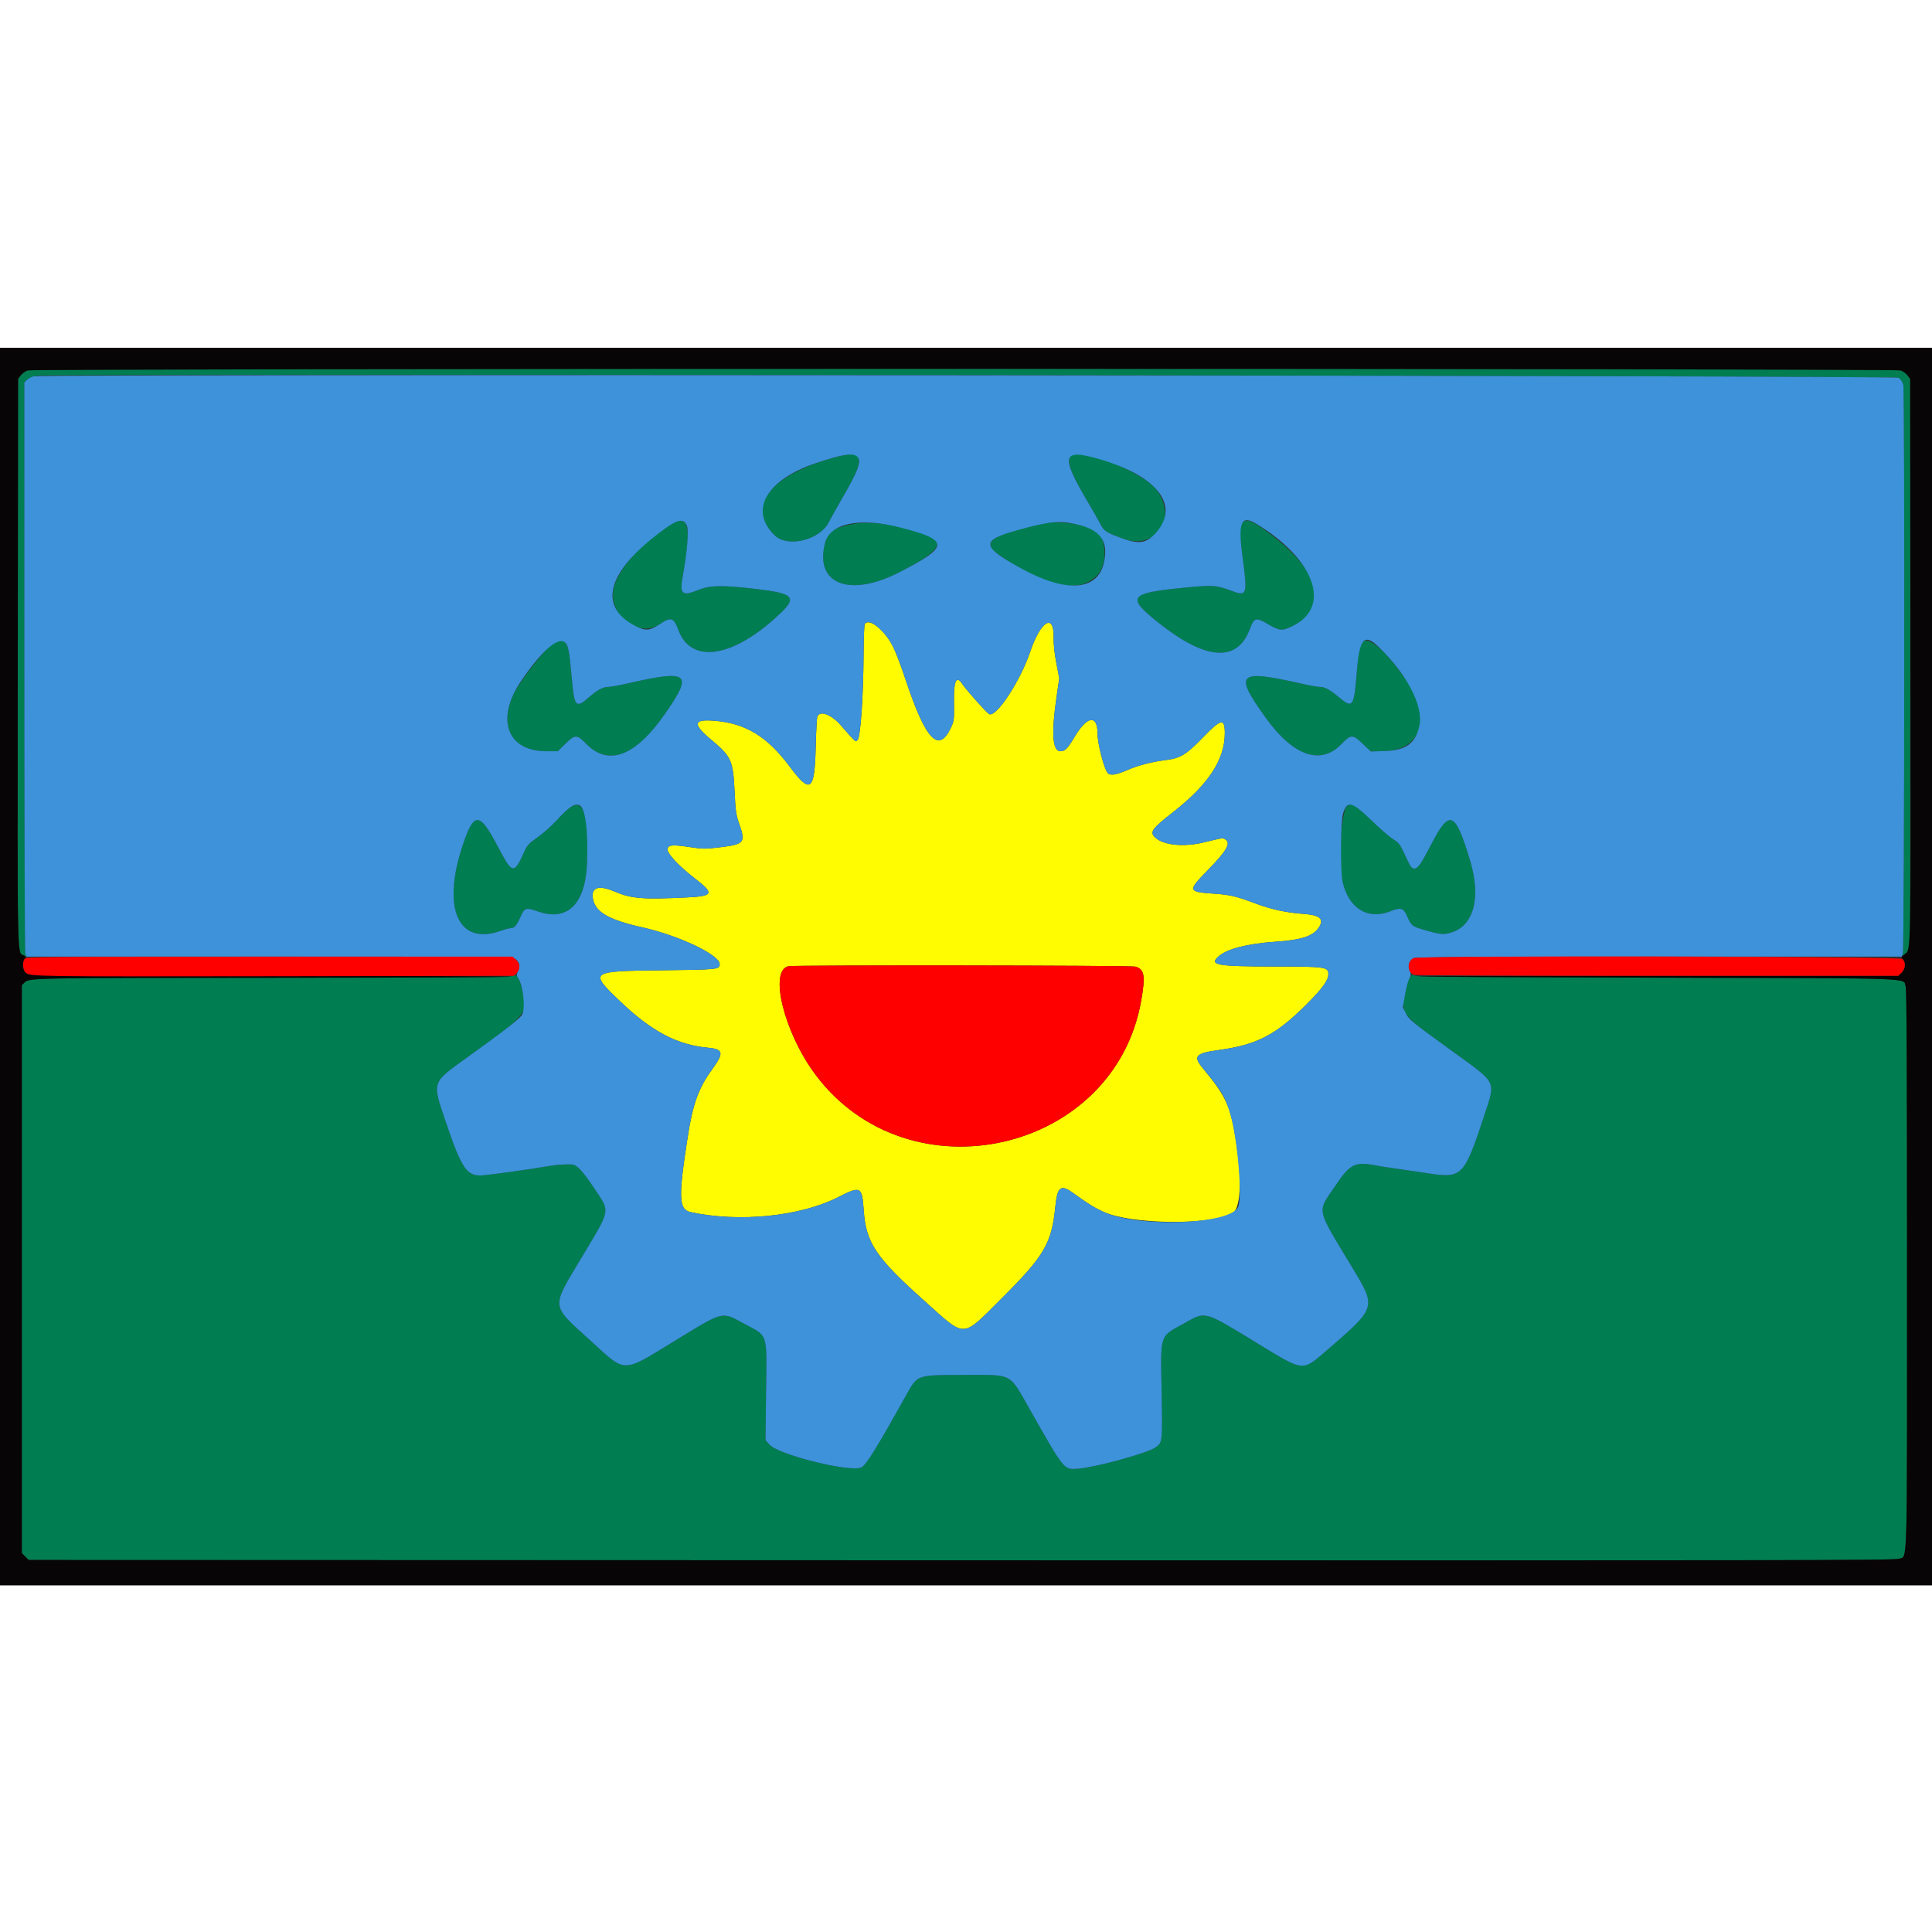 <?xml version="1.0" encoding="UTF-8"?>
<svg xmlns="http://www.w3.org/2000/svg" xmlns:xlink="http://www.w3.org/1999/xlink" width="150px" height="150px" viewBox="0 0 150 96" version="1.1">
<rect x="0" y="0" width="150" height="96" fill="#333333" stroke="none"/>
<g id="surface1">
<path style=" stroke:none;fill-rule:evenodd;fill:rgb(100%,98.431%,0%);fill-opacity:1;" d="M 67.137 21.449 C 67.094 21.516 67.055 22.586 67.047 23.828 C 67.027 27.074 66.809 30.219 66.59 30.438 C 66.398 30.621 66.527 30.73 65.293 29.324 C 64.543 28.469 63.691 28.141 63.461 28.621 C 63.418 28.707 63.363 29.75 63.332 30.941 C 63.25 34.441 62.934 34.691 61.316 32.523 C 59.562 30.168 57.883 29.148 55.438 28.957 C 53.797 28.828 53.754 29.215 55.277 30.484 C 56.773 31.727 56.922 32.059 57.035 34.48 C 57.105 36.008 57.145 36.262 57.414 37.031 C 57.895 38.41 57.77 38.555 55.914 38.781 C 54.762 38.922 54.582 38.922 53.594 38.773 C 52.191 38.562 51.867 38.59 51.824 38.93 C 51.789 39.266 52.715 40.254 53.988 41.234 C 55.477 42.375 55.387 42.578 53.332 42.676 C 49.895 42.844 49.02 42.773 47.715 42.219 C 46.457 41.684 45.867 41.891 46.039 42.797 C 46.23 43.828 47.277 44.422 49.918 45.012 C 52.707 45.637 55.875 47.141 55.875 47.848 C 55.875 48.27 55.773 48.281 51.375 48.332 C 45.781 48.395 45.734 48.43 48.066 50.668 C 50.547 53.055 52.539 54.117 54.93 54.34 C 56.168 54.453 56.23 54.73 55.297 56.016 C 54.242 57.461 53.793 58.691 53.402 61.207 C 52.652 66.008 52.688 66.91 53.637 67.113 C 57.426 67.926 62.145 67.441 65.094 65.941 C 66.828 65.055 66.93 65.109 67.059 66.973 C 67.234 69.496 67.988 70.621 71.793 74.023 C 75.031 76.922 74.625 76.938 77.766 73.809 C 81.086 70.504 81.652 69.539 81.934 66.703 C 82.086 65.16 82.344 64.938 83.246 65.578 C 84.547 66.508 84.918 66.738 85.652 67.078 C 87.77 68.062 93.871 68.152 95.656 67.223 C 96.328 66.875 96.441 64.715 95.961 61.578 C 95.543 58.871 95.199 58.121 93.375 55.922 C 92.613 55.004 92.816 54.773 94.609 54.527 C 97.586 54.121 99.055 53.359 101.438 50.98 C 102.672 49.742 103.133 49.113 103.133 48.645 C 103.133 48.07 102.953 48.043 98.945 48.039 C 94.398 48.035 93.832 47.926 94.637 47.23 C 95.289 46.664 96.875 46.262 99.012 46.117 C 100.98 45.988 101.902 45.699 102.348 45.074 C 102.855 44.371 102.523 44.047 101.195 43.953 C 99.895 43.863 98.676 43.598 97.504 43.156 C 95.977 42.582 95.512 42.469 94.234 42.383 C 92.211 42.242 92.195 42.168 93.773 40.559 C 95.262 39.039 95.609 38.418 95.109 38.156 C 94.906 38.047 94.941 38.043 93.5 38.395 C 91.914 38.781 90.34 38.629 89.699 38.031 C 89.238 37.602 89.402 37.367 91.133 36.012 C 93.848 33.879 95.094 31.961 95.094 29.918 C 95.094 28.738 94.809 28.793 93.398 30.25 C 92.086 31.602 91.66 31.859 90.527 32.008 C 89.387 32.152 88.34 32.426 87.453 32.816 C 86.633 33.172 86.184 33.234 85.996 33.012 C 85.715 32.676 85.215 30.73 85.215 29.973 C 85.215 28.449 84.402 28.566 83.414 30.234 C 82.879 31.133 82.688 31.324 82.32 31.324 C 81.723 31.324 81.621 29.934 82.016 27.223 L 82.242 25.668 L 82.016 24.484 C 81.871 23.734 81.793 23.016 81.805 22.523 C 81.852 20.562 80.805 21.18 79.988 23.586 C 79.203 25.902 77.34 28.734 76.793 28.441 C 76.598 28.336 75 26.543 74.703 26.09 C 74.238 25.391 74.035 25.875 74.066 27.605 C 74.086 28.84 74.07 28.969 73.848 29.453 C 72.883 31.547 71.879 30.492 70.289 25.703 C 69.973 24.75 69.555 23.652 69.367 23.262 C 68.734 21.957 67.477 20.934 67.137 21.449 M 88.145 48.047 C 88.852 48.242 88.941 48.738 88.609 50.652 C 86.562 62.531 70.562 66.168 63.293 56.41 C 60.871 53.16 59.68 48.312 61.227 48.016 C 61.723 47.918 87.793 47.949 88.145 48.047 "/>
<path style=" stroke:none;fill-rule:evenodd;fill:rgb(0%,49.412%,31.765%);fill-opacity:1;" d="M 2.141 1.758 C 1.957 1.82 1.719 1.996 1.605 2.145 L 1.402 2.418 L 1.379 24.422 C 1.352 48.355 1.32 46.902 1.852 47.184 C 2.012 47.27 2.023 47.25 1.961 46.965 C 1.922 46.793 1.887 36.754 1.887 24.66 L 1.887 2.676 L 2.152 2.449 C 2.32 2.305 2.594 2.203 2.926 2.164 C 4.371 1.996 147.148 2.16 147.41 2.328 C 147.566 2.43 147.707 2.645 147.77 2.875 C 147.898 3.352 147.863 46.754 147.734 47.023 C 147.602 47.297 147.863 47.176 148.105 46.852 L 148.305 46.586 L 148.305 2.418 L 148.102 2.145 C 147.992 1.996 147.75 1.82 147.57 1.758 C 147.09 1.594 2.621 1.594 2.141 1.758 M 64.977 8.469 C 59.773 9.844 57.801 12.359 60.18 14.594 C 61.184 15.535 63.652 14.918 64.344 13.555 C 64.52 13.207 64.953 12.426 65.309 11.82 C 67.238 8.527 67.172 7.887 64.977 8.469 M 83.152 8.402 C 82.773 8.777 83.133 9.734 84.523 12.086 C 84.891 12.707 85.305 13.434 85.441 13.703 C 85.715 14.242 85.902 14.359 87.23 14.832 C 89.734 15.727 91.43 13.238 89.812 11.055 C 88.773 9.656 83.859 7.699 83.152 8.402 M 52.055 13.746 C 49.777 15.18 47.98 17.191 47.645 18.688 C 47.188 20.707 49.543 22.566 51.188 21.48 C 52.117 20.867 52.301 20.926 52.684 21.949 C 53.691 24.625 57.035 24.043 60.645 20.562 C 61.887 19.363 61.574 19.062 58.719 18.73 C 56.027 18.414 55.133 18.434 54.184 18.816 C 52.957 19.316 52.754 19.129 53.008 17.742 C 53.715 13.836 53.48 12.852 52.055 13.746 M 96.453 13.594 C 96.234 13.855 96.234 14.469 96.461 16.148 C 96.871 19.23 96.84 19.332 95.562 18.852 C 94.422 18.426 94.133 18.41 91.848 18.637 C 87.684 19.047 87.453 19.352 89.848 21.273 C 93.582 24.27 96.051 24.469 97.031 21.852 C 97.375 20.941 97.504 20.902 98.449 21.461 C 99.352 21.996 99.547 22.008 100.402 21.582 C 103.125 20.219 102.527 17.5 98.879 14.66 C 97.305 13.434 96.777 13.203 96.453 13.594 M 66.09 13.707 C 64.66 14.012 64.289 14.273 64.062 15.133 C 63.215 18.352 65.945 19.426 69.855 17.414 C 72.93 15.832 73.453 15.09 71.91 14.52 C 69.734 13.719 67.508 13.406 66.09 13.707 M 80.742 13.695 C 76.621 14.688 76.109 15.137 77.832 16.266 C 81.508 18.668 83.879 19.094 85.238 17.602 C 85.859 16.918 85.945 15.402 85.41 14.535 C 84.957 13.793 82.312 13.32 80.742 13.695 M 43.027 22.871 C 42.359 23.301 40.285 25.969 39.84 26.965 C 38.711 29.492 39.789 31.32 42.402 31.324 L 43.309 31.324 L 43.898 30.746 C 44.652 30.008 44.785 30.008 45.496 30.734 C 47.23 32.516 49.316 31.734 51.617 28.441 C 53.844 25.254 53.508 24.969 48.789 26.047 C 48.117 26.203 47.426 26.328 47.254 26.328 C 46.812 26.328 46.371 26.562 45.703 27.156 C 44.77 27.98 44.605 27.852 44.441 26.148 C 44.387 25.586 44.305 24.723 44.254 24.23 C 44.117 22.828 43.742 22.414 43.027 22.871 M 105.828 22.836 C 105.574 23.125 105.465 23.617 105.359 24.98 C 105.129 27.902 105.039 28.043 103.984 27.156 C 103.258 26.543 102.859 26.328 102.453 26.328 C 102.285 26.328 101.664 26.219 101.066 26.082 C 96.078 24.949 95.766 25.246 98.27 28.727 C 100.395 31.688 102.527 32.438 104.125 30.793 C 104.895 29.996 105.012 29.996 105.812 30.758 L 106.43 31.344 L 107.516 31.309 C 110.375 31.219 111.16 28.703 109.215 25.867 C 107.672 23.617 106.258 22.352 105.828 22.836 M 44.227 35.719 C 44.031 35.867 43.559 36.324 43.176 36.738 C 42.793 37.152 42.137 37.73 41.723 38.016 C 41.074 38.469 40.938 38.617 40.723 39.086 C 39.891 40.93 39.797 40.91 38.629 38.684 C 37.215 35.992 36.785 35.996 35.891 38.727 C 34.301 43.574 35.602 46.434 38.871 45.27 C 39.188 45.156 39.539 45.062 39.656 45.062 C 39.934 45.062 40.117 44.848 40.414 44.176 C 40.73 43.469 40.832 43.438 41.758 43.762 C 44.062 44.574 45.465 43.184 45.578 39.973 C 45.711 36.254 45.289 34.926 44.227 35.719 M 104.555 35.629 C 104.125 36.098 103.914 39.996 104.234 41.438 C 104.703 43.516 106.184 44.449 107.926 43.758 C 108.742 43.434 108.953 43.484 109.223 44.078 C 109.605 44.926 109.59 44.91 110.734 45.242 C 111.812 45.555 112.074 45.578 112.637 45.414 C 114.43 44.895 115.012 42.695 114.129 39.781 C 112.977 35.973 112.551 35.797 111.129 38.539 C 110.309 40.125 110.059 40.473 109.781 40.434 C 109.566 40.402 109.535 40.352 108.945 39.094 C 108.695 38.555 108.566 38.402 108.141 38.137 C 107.863 37.965 107.109 37.312 106.469 36.688 C 105.211 35.465 104.871 35.277 104.555 35.629 M 39.797 48.77 C 39.598 48.879 36.621 48.902 21.402 48.914 C 2.434 48.926 2.262 48.926 1.91 49.277 L 1.695 49.488 L 1.695 93.582 L 2.23 94.117 L 74.664 94.141 C 138.141 94.16 147.141 94.148 147.441 94.023 C 148.113 93.746 148.062 95.52 148.062 71.555 C 148.062 55.953 148.031 49.812 147.957 49.594 C 147.715 48.902 149.336 48.961 128.648 48.906 C 113.891 48.871 110.012 48.836 109.84 48.738 C 109.559 48.578 109.391 48.82 109.195 49.68 C 108.719 51.789 108.57 51.586 112.77 54.625 C 116.281 57.168 116.137 56.871 115.223 59.648 C 113.672 64.355 113.523 64.508 110.82 64.086 C 110.133 63.98 109.113 63.832 108.555 63.754 C 107.996 63.68 107.297 63.57 107.004 63.516 C 105.172 63.164 104.867 63.305 103.656 65.09 C 102.242 67.18 102.137 66.672 104.969 71.379 C 106.883 74.562 106.914 74.469 102.918 77.922 C 101.121 79.477 101.211 79.484 97.793 77.398 C 93.387 74.707 93.656 74.785 91.922 75.75 C 89.996 76.824 90.105 76.48 90.188 81.098 C 90.254 85.051 90.258 85.004 89.68 85.395 C 89.02 85.836 85.074 86.918 83.75 87.023 C 82.582 87.113 82.699 87.254 79.988 82.488 C 78.312 79.535 78.715 79.75 74.855 79.75 C 71.207 79.75 71.238 79.742 70.434 81.18 C 68.059 85.438 67.254 86.734 66.883 86.926 C 66.066 87.344 60.449 85.957 59.742 85.16 L 59.434 84.809 L 59.477 81.102 C 59.535 76.371 59.672 76.793 57.75 75.758 C 55.988 74.809 56.246 74.742 52.285 77.168 C 48.277 79.617 48.613 79.617 45.934 77.168 C 42.695 74.207 42.746 74.676 45.215 70.535 C 47.457 66.785 47.395 67.148 46.102 65.211 C 45.195 63.855 44.781 63.422 44.367 63.406 C 43.812 63.387 43.211 63.43 42.656 63.527 C 41.258 63.77 38.141 64.203 37.473 64.254 C 36.246 64.34 35.855 63.773 34.613 60.109 C 33.539 56.938 33.48 57.105 36.266 55.102 C 41.07 51.645 40.977 51.762 40.527 49.805 C 40.312 48.875 40.117 48.594 39.797 48.77 "/>
<path style=" stroke:none;fill-rule:evenodd;fill:rgb(23.922%,57.255%,85.49%);fill-opacity:1;" d="M 2.629 2.211 C 2.449 2.25 2.207 2.379 2.094 2.492 L 1.887 2.695 L 1.887 24.723 C 1.887 36.836 1.922 46.863 1.961 47.012 L 2.039 47.273 L 20.898 47.273 C 38.031 47.273 39.777 47.289 39.977 47.43 C 40.32 47.668 40.41 48 40.23 48.379 C 40.09 48.668 40.09 48.723 40.223 48.926 C 40.617 49.523 40.809 51.25 40.535 51.773 C 40.379 52.074 39.262 52.945 36.266 55.102 C 33.48 57.105 33.539 56.938 34.613 60.109 C 35.855 63.773 36.246 64.34 37.473 64.254 C 38.141 64.203 41.258 63.77 42.656 63.527 C 43.211 63.43 43.812 63.387 44.367 63.406 C 44.781 63.422 45.195 63.855 46.102 65.211 C 47.395 67.148 47.457 66.785 45.215 70.535 C 42.746 74.676 42.695 74.207 45.934 77.168 C 48.613 79.617 48.277 79.617 52.285 77.168 C 56.246 74.742 55.988 74.809 57.75 75.758 C 59.672 76.793 59.535 76.371 59.477 81.102 L 59.434 84.809 L 59.742 85.16 C 60.449 85.957 66.066 87.344 66.883 86.926 C 67.254 86.734 68.059 85.438 70.434 81.18 C 71.238 79.742 71.207 79.75 74.855 79.75 C 78.715 79.75 78.312 79.535 79.988 82.488 C 82.699 87.254 82.582 87.113 83.75 87.023 C 85.074 86.918 89.02 85.836 89.68 85.395 C 90.258 85.004 90.254 85.051 90.188 81.098 C 90.105 76.48 89.996 76.824 91.922 75.75 C 93.656 74.785 93.387 74.707 97.793 77.398 C 101.211 79.484 101.121 79.477 102.918 77.922 C 106.914 74.469 106.883 74.562 104.969 71.379 C 102.137 66.672 102.242 67.18 103.656 65.09 C 104.867 63.305 105.172 63.164 107.004 63.516 C 107.297 63.57 107.996 63.68 108.555 63.754 C 109.113 63.832 110.133 63.98 110.82 64.086 C 113.523 64.508 113.672 64.355 115.223 59.648 C 116.137 56.871 116.281 57.168 112.77 54.625 C 109.582 52.316 109.398 52.164 109.148 51.668 L 108.918 51.211 L 109.078 50.273 C 109.164 49.762 109.312 49.184 109.41 48.992 C 109.562 48.684 109.566 48.617 109.441 48.352 C 109.266 47.98 109.414 47.547 109.777 47.383 C 109.949 47.305 115.055 47.273 128.836 47.273 L 147.652 47.273 L 147.734 47.059 C 147.859 46.727 147.895 3.336 147.77 2.875 C 147.707 2.645 147.566 2.43 147.41 2.328 C 147.133 2.148 3.395 2.031 2.629 2.211 M 66.516 8.422 C 66.941 8.715 66.652 9.527 65.309 11.82 C 64.953 12.426 64.52 13.207 64.344 13.555 C 63.652 14.918 61.184 15.535 60.18 14.594 C 58.113 12.652 59.473 10.25 63.379 8.949 C 65.387 8.281 66.133 8.156 66.516 8.422 M 85.32 8.637 C 89.898 9.961 91.656 12.27 89.711 14.406 C 89.027 15.16 88.438 15.262 87.23 14.832 C 85.902 14.359 85.715 14.242 85.441 13.703 C 85.305 13.434 84.891 12.707 84.523 12.086 C 82.312 8.355 82.441 7.805 85.32 8.637 M 53.324 13.812 C 53.488 14.195 53.359 15.805 53.008 17.742 C 52.754 19.129 52.957 19.316 54.184 18.816 C 55.133 18.434 56.027 18.414 58.719 18.73 C 61.574 19.062 61.887 19.363 60.645 20.562 C 57.035 24.043 53.691 24.625 52.684 21.949 C 52.301 20.926 52.117 20.867 51.188 21.48 C 50.445 21.973 50.121 21.996 49.371 21.621 C 46.562 20.211 47.031 17.707 50.656 14.789 C 52.465 13.332 53.035 13.125 53.324 13.812 M 97.516 13.656 C 102.07 16.41 103.406 20.078 100.402 21.582 C 99.547 22.008 99.352 21.996 98.449 21.461 C 97.504 20.902 97.375 20.941 97.031 21.852 C 96.051 24.469 93.582 24.27 89.848 21.273 C 87.453 19.352 87.684 19.047 91.848 18.637 C 94.133 18.41 94.422 18.426 95.562 18.852 C 96.84 19.332 96.871 19.23 96.461 16.148 C 96.113 13.555 96.363 12.961 97.516 13.656 M 69.855 13.945 C 73.734 14.926 73.734 15.418 69.855 17.414 C 65.945 19.426 63.215 18.352 64.062 15.133 C 64.457 13.625 66.75 13.156 69.855 13.945 M 83.473 13.684 C 85.434 14.102 86.09 14.984 85.703 16.699 C 85.215 18.863 82.785 19.047 79.363 17.172 C 76.168 15.422 76.109 14.973 78.965 14.172 C 81.367 13.5 82.188 13.41 83.473 13.684 M 68.422 21.938 C 69.172 22.699 69.527 23.422 70.289 25.703 C 71.879 30.492 72.883 31.547 73.848 29.453 C 74.07 28.969 74.086 28.84 74.066 27.605 C 74.035 25.875 74.238 25.391 74.703 26.09 C 75 26.543 76.598 28.336 76.793 28.441 C 77.34 28.734 79.203 25.902 79.988 23.586 C 80.805 21.18 81.852 20.562 81.805 22.523 C 81.793 23.016 81.871 23.734 82.016 24.484 L 82.242 25.668 L 82.016 27.223 C 81.621 29.934 81.723 31.324 82.32 31.324 C 82.688 31.324 82.879 31.133 83.414 30.234 C 84.402 28.566 85.215 28.449 85.215 29.973 C 85.215 30.73 85.715 32.676 85.996 33.012 C 86.184 33.234 86.633 33.172 87.453 32.816 C 88.34 32.426 89.387 32.152 90.527 32.008 C 91.66 31.859 92.086 31.602 93.398 30.25 C 94.809 28.793 95.094 28.738 95.094 29.918 C 95.094 31.961 93.848 33.879 91.133 36.012 C 89.402 37.367 89.238 37.602 89.699 38.031 C 90.34 38.629 91.914 38.781 93.5 38.395 C 94.941 38.043 94.906 38.047 95.109 38.156 C 95.609 38.418 95.262 39.039 93.773 40.559 C 92.195 42.168 92.211 42.242 94.234 42.383 C 95.512 42.469 95.977 42.582 97.504 43.156 C 98.676 43.598 99.895 43.863 101.195 43.953 C 102.523 44.047 102.855 44.371 102.348 45.074 C 101.902 45.699 100.98 45.988 99.012 46.117 C 96.875 46.262 95.289 46.664 94.637 47.23 C 93.832 47.926 94.398 48.035 98.945 48.039 C 102.953 48.043 103.133 48.07 103.133 48.645 C 103.133 49.113 102.672 49.742 101.438 50.98 C 99.055 53.359 97.586 54.121 94.609 54.527 C 92.816 54.773 92.613 55.004 93.375 55.922 C 94.875 57.73 95.125 58.148 95.527 59.523 C 96.086 61.441 96.465 65.918 96.129 66.703 C 95.547 68.078 88.355 68.336 85.652 67.078 C 84.918 66.738 84.547 66.508 83.246 65.578 C 82.344 64.938 82.086 65.16 81.934 66.703 C 81.652 69.539 81.086 70.504 77.766 73.809 C 74.625 76.938 75.031 76.922 71.793 74.023 C 67.988 70.621 67.234 69.496 67.059 66.973 C 66.93 65.109 66.828 65.055 65.094 65.941 C 62.145 67.441 57.426 67.926 53.637 67.113 C 52.688 66.91 52.652 66.008 53.402 61.207 C 53.793 58.691 54.242 57.461 55.297 56.016 C 56.23 54.73 56.168 54.453 54.93 54.34 C 52.539 54.117 50.547 53.055 48.066 50.668 C 45.734 48.43 45.781 48.395 51.375 48.332 C 55.773 48.281 55.875 48.27 55.875 47.848 C 55.875 47.141 52.707 45.637 49.918 45.012 C 47.277 44.422 46.23 43.828 46.039 42.797 C 45.867 41.891 46.457 41.684 47.715 42.219 C 49.02 42.773 49.895 42.844 53.332 42.676 C 55.387 42.578 55.477 42.375 53.988 41.234 C 52.715 40.254 51.789 39.266 51.824 38.93 C 51.867 38.59 52.191 38.562 53.594 38.773 C 54.582 38.922 54.762 38.922 55.914 38.781 C 57.77 38.555 57.895 38.41 57.414 37.031 C 57.145 36.262 57.105 36.008 57.035 34.48 C 56.922 32.059 56.773 31.727 55.277 30.484 C 53.754 29.215 53.797 28.828 55.438 28.957 C 57.883 29.148 59.562 30.168 61.316 32.523 C 62.934 34.691 63.25 34.441 63.332 30.941 C 63.363 29.75 63.418 28.707 63.461 28.621 C 63.691 28.141 64.543 28.469 65.293 29.324 C 66.527 30.73 66.398 30.621 66.59 30.438 C 66.809 30.219 67.027 27.074 67.047 23.828 C 67.055 22.586 67.094 21.516 67.137 21.449 C 67.34 21.141 67.812 21.316 68.422 21.938 M 43.988 23.031 C 44.102 23.223 44.199 23.672 44.254 24.23 C 44.305 24.723 44.387 25.586 44.441 26.148 C 44.605 27.852 44.77 27.98 45.703 27.156 C 46.371 26.562 46.812 26.328 47.254 26.328 C 47.426 26.328 48.117 26.203 48.789 26.047 C 53.508 24.969 53.844 25.254 51.617 28.441 C 49.316 31.734 47.23 32.516 45.496 30.734 C 44.785 30.008 44.652 30.008 43.898 30.746 L 43.309 31.324 L 42.402 31.324 C 39.344 31.32 38.457 28.797 40.477 25.848 C 42.227 23.293 43.527 22.246 43.988 23.031 M 106.988 23.184 C 109.238 25.34 110.523 27.805 110.203 29.336 C 109.918 30.699 109.156 31.258 107.516 31.309 L 106.43 31.344 L 105.812 30.758 C 105.012 29.996 104.895 29.996 104.125 30.793 C 102.527 32.438 100.395 31.688 98.27 28.727 C 95.766 25.246 96.078 24.949 101.066 26.082 C 101.664 26.219 102.285 26.328 102.453 26.328 C 102.859 26.328 103.258 26.543 103.984 27.156 C 105.039 28.043 105.129 27.902 105.359 24.98 C 105.547 22.605 105.938 22.172 106.988 23.184 M 44.977 35.516 C 45.434 35.688 45.668 37.434 45.578 39.973 C 45.465 43.184 44.062 44.574 41.758 43.762 C 40.832 43.438 40.73 43.469 40.414 44.176 C 40.117 44.848 39.934 45.062 39.656 45.062 C 39.539 45.062 39.188 45.156 38.871 45.27 C 35.602 46.434 34.301 43.574 35.891 38.727 C 36.785 35.996 37.215 35.992 38.629 38.684 C 39.797 40.91 39.891 40.93 40.723 39.086 C 40.938 38.617 41.074 38.469 41.723 38.016 C 42.137 37.73 42.793 37.152 43.176 36.738 C 44.207 35.625 44.586 35.367 44.977 35.516 M 106.469 36.688 C 107.109 37.312 107.863 37.965 108.141 38.137 C 108.566 38.402 108.695 38.555 108.945 39.094 C 109.535 40.352 109.566 40.402 109.781 40.434 C 110.059 40.473 110.309 40.125 111.129 38.539 C 112.551 35.797 112.977 35.973 114.129 39.781 C 115.012 42.695 114.43 44.895 112.637 45.414 C 112.074 45.578 111.812 45.555 110.734 45.242 C 109.59 44.91 109.605 44.926 109.223 44.078 C 108.953 43.484 108.742 43.434 107.926 43.758 C 106.184 44.449 104.703 43.516 104.234 41.438 C 104.055 40.621 104.086 36.754 104.281 36.141 C 104.598 35.137 104.969 35.23 106.469 36.688 "/>
<path style=" stroke:none;fill-rule:evenodd;fill:rgb(2.745%,1.961%,1.961%);fill-opacity:1;" d="M 0 48.043 L 0 96.086 L 150 96.086 L 150 0 L 0 0 L 0 48.043 M 147.57 1.758 C 147.75 1.82 147.992 1.996 148.102 2.145 L 148.305 2.418 L 148.332 24.281 C 148.355 47.566 148.375 46.727 147.867 47.098 C 147.605 47.293 147.594 47.324 147.73 47.473 C 147.977 47.742 147.938 48.215 147.641 48.508 L 147.383 48.762 L 128.652 48.762 C 118.352 48.762 109.949 48.785 109.973 48.812 C 110 48.84 118.398 48.883 128.633 48.906 C 149.34 48.961 147.715 48.902 147.957 49.594 C 148.031 49.812 148.062 55.953 148.062 71.555 C 148.062 95.52 148.113 93.746 147.441 94.023 C 147.141 94.148 138.141 94.16 74.664 94.141 L 2.23 94.117 L 1.695 93.582 L 1.695 49.488 L 1.91 49.277 C 2.262 48.926 2.434 48.926 21.402 48.914 C 31.387 48.91 39.609 48.871 39.668 48.836 C 39.73 48.797 31.363 48.762 21.074 48.762 C 3.559 48.762 2.348 48.754 2.109 48.598 C 1.785 48.387 1.684 47.945 1.875 47.562 C 2.008 47.297 2.004 47.266 1.844 47.18 C 1.324 46.902 1.352 48.332 1.379 24.422 L 1.402 2.418 L 1.605 2.145 C 1.719 1.996 1.957 1.82 2.141 1.758 C 2.621 1.594 147.09 1.594 147.57 1.758 "/>
<path style=" stroke:none;fill-rule:evenodd;fill:rgb(100%,0%,0%);fill-opacity:1;" d="M 1.926 47.43 C 1.711 47.688 1.762 48.324 2.016 48.527 C 2.375 48.82 2.621 48.82 21.566 48.793 L 39.891 48.762 L 40.105 48.555 C 40.41 48.25 40.387 47.785 40.051 47.5 L 39.789 47.273 L 20.922 47.273 C 3.621 47.273 2.047 47.289 1.926 47.43 M 109.746 47.387 C 109.223 47.641 109.258 48.543 109.801 48.691 C 109.941 48.73 118.453 48.762 128.719 48.762 L 147.383 48.762 L 147.641 48.508 C 147.941 48.207 147.977 47.742 147.715 47.457 C 147.52 47.242 110.191 47.176 109.746 47.387 M 61.227 48.016 C 59.68 48.312 60.871 53.16 63.293 56.41 C 70.562 66.168 86.562 62.531 88.609 50.652 C 88.941 48.738 88.852 48.242 88.145 48.047 C 87.793 47.949 61.723 47.918 61.227 48.016 "/>
</g>
</svg>
